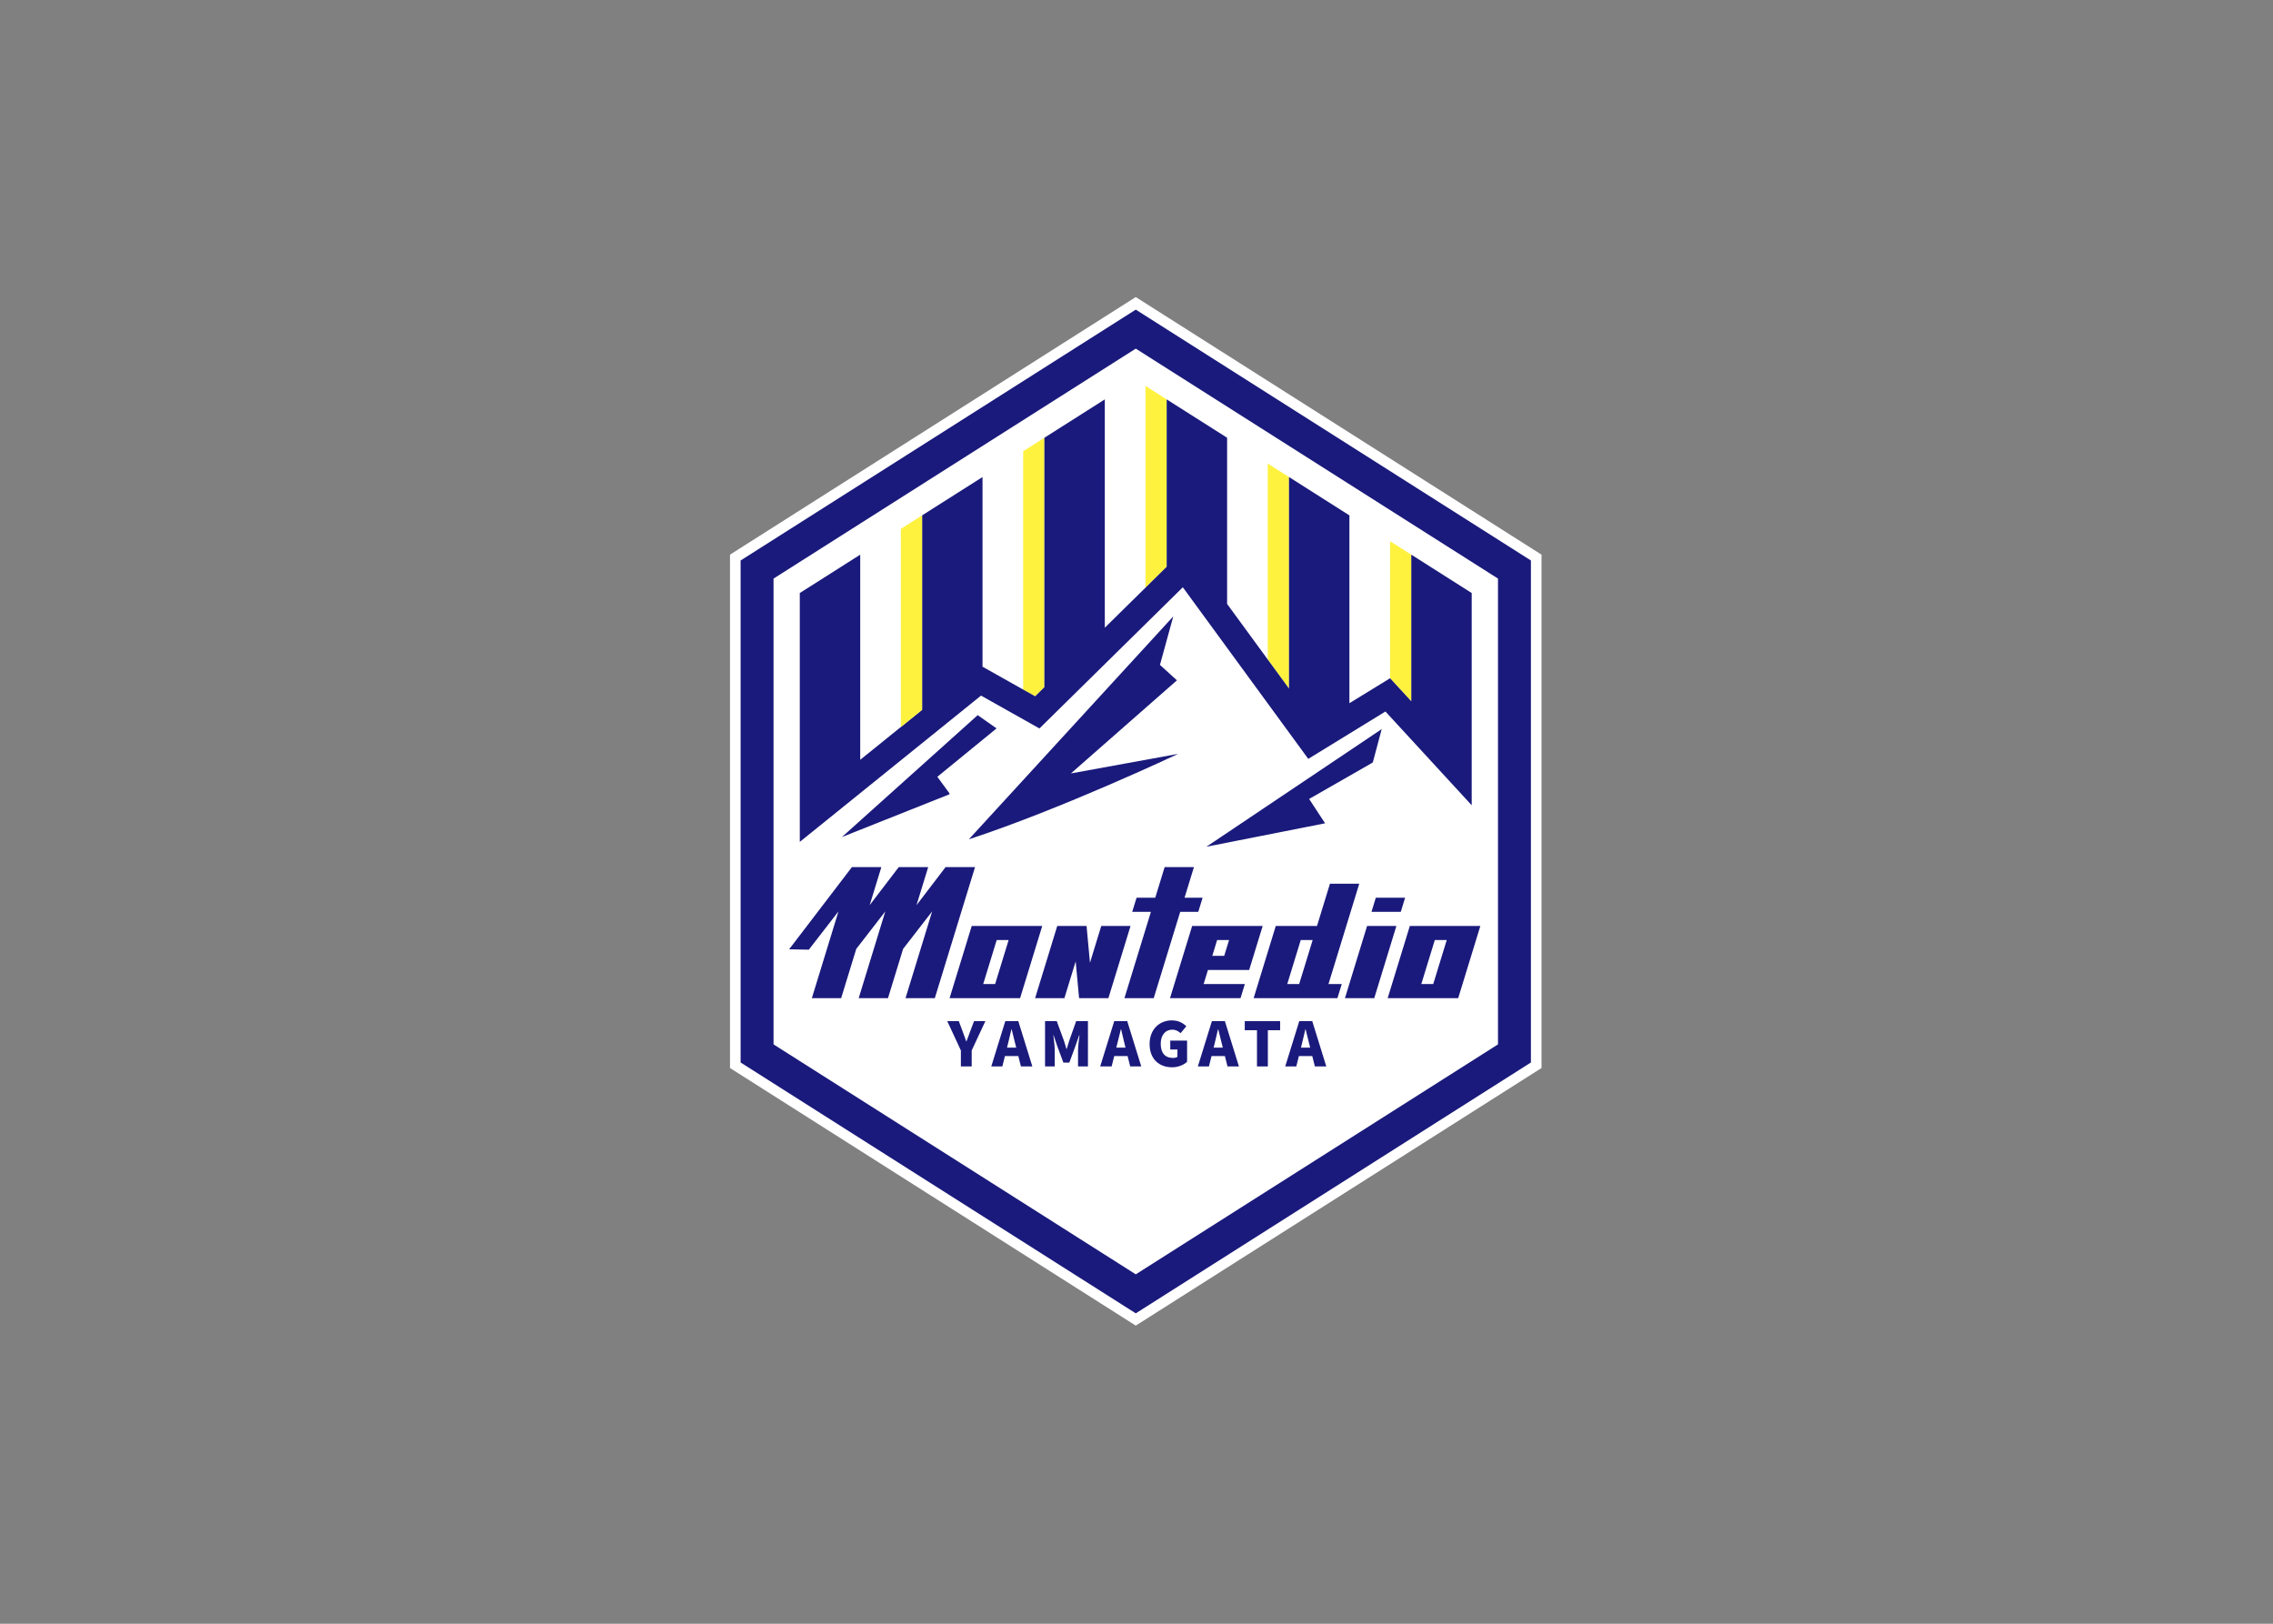 <svg clip-rule="evenodd" fill-rule="evenodd" stroke-linejoin="round" stroke-miterlimit="2" viewBox="0 0 560 400" xmlns="http://www.w3.org/2000/svg"><rect x="0" y="0" width="560" height="400" fill="#808080" stroke="none"/><g fill-rule="nonzero" transform="matrix(.949 0 0 .949 -267.211 -192.608)"><path d="m75 127.579-41.488-26.336v-52.486l41.488-26.336 41.488 26.336v52.486z" fill="#fff" transform="matrix(2.539 0 0 2.539 386 223.143)"/><path d="m576.429 283.332-102.588 65.119v130.31l102.588 65.119 102.585-65.119v-130.31zm94.037 190.731-94.037 59.692-94.038-59.692v-120.913l94.038-59.693 94.037 59.691z" fill="#1a1a7c"/><path d="m540.137 392.163c.076-.085.127-.142.127-.142l-4.873-3.422-35.246 31.643 27.941-11.111s-.015-.09-.032-.246l-3.138-4.283z" fill="#1a1a7c"/><path d="m559.589 403.73 27.526-24.169-4.408-4.003 3.46-12.597-53.07 57.868c24.239-7.945 54.247-22.141 54.247-22.141s-.036-.002-.091-.004z" fill="#1a1a7c"/><path d="m637.754 401.011c.145-.128.229-.202.229-.202l2.294-8.59-45.503 30.535 30.797-6.079-4.133-6.324z" fill="#1a1a7c"/><g transform="matrix(2.539 0 0 2.539 386 223.143)"><path d="m101.003 47.381v14.013l2.171 2.359v-14.994z" fill="#fff23f"/><path d="m88.498 39.443v20.039l2.171 2.968v-21.629z" fill="#fff23f"/><path d="m75.993 31.506v20.628l2.17-2.137v-17.113z" fill="#fff23f"/><path d="m63.488 62.55 1.226.69.945-.93v-25.505l-2.171 1.377z" fill="#fff23f"/><path d="m59.331 60.212 5.383 3.028.945-.93v-25.505l6.177-3.921v23.343l6.327-6.23v-17.113l6.178 3.921v16.991l6.328 8.654v-21.629l6.177 3.922v19.202l4.157-2.551 2.171 2.359v-14.994l6.177 3.922v21.7l-8.821-9.587-7.89 4.843-12.827-17.544-14.66 14.434-5.973-3.359-18.532 14.956v-25.443l6.178-3.922v20.973l6.327-5.106v-19.883l6.178-3.921z" fill="#1a1a7c"/><path d="m50.983 46.12v20.257l2.17-1.751v-19.883z" fill="#fff23f"/><g fill="#1a1a7c"><path d="m57.119 99.447-1.392-2.995h1.181l.385 1.031c.125.348.242.672.373 1.032h.025c.13-.36.255-.684.385-1.032l.386-1.031h1.161l-1.398 2.995v1.634h-1.106z"/><path d="m61.661 96.452h1.33l1.435 4.629h-1.167l-.267-1.062h-1.367l-.267 1.062h-1.131zm.174 2.709h.944l-.099-.391c-.125-.46-.243-1.013-.367-1.485h-.025c-.112.484-.236 1.025-.354 1.485z"/><path d="m75.563 101.081h-1.131l-.267-1.062h-1.366l-.267 1.062h-1.168l1.435-4.629h1.33zm-1.708-2.311c-.118-.46-.243-1.001-.354-1.485h-.025c-.125.472-.242 1.025-.367 1.485l-.1.391h.945z"/><path d="m65.724 96.452h1.199l.734 2.001c.093.267.168.56.255.839h.03c.093-.28.168-.572.255-.839l.708-2.001h1.206v4.629h-1.013v-1.585c0-.459.087-1.149.149-1.602h-.03l-.387 1.106-.621 1.69h-.609l-.627-1.69-.373-1.106h-.025c.056.454.143 1.143.143 1.603v1.585h-.993v-4.63z"/><path d="m76.416 98.795c0-1.541 1.037-2.423 2.274-2.423.677 0 1.162.286 1.479.602l-.584.709c-.23-.205-.473-.36-.858-.36-.683 0-1.174.534-1.174 1.435 0 .92.41 1.454 1.273 1.454.162 0 .336-.044.435-.118v-.745h-.733v-.908h1.721v2.162c-.323.311-.895.566-1.541.566-1.28-.001-2.292-.809-2.292-2.374z"/><path d="m82.785 96.452h1.33l1.435 4.629h-1.168l-.267-1.062h-1.367l-.267 1.062h-1.131zm.174 2.709h.944l-.1-.391c-.124-.46-.242-1.013-.366-1.485h-.025c-.112.484-.236 1.025-.354 1.485z"/><path d="m87.395 97.378h-1.249v-.926h3.616v.926h-1.255v3.703h-1.112z"/><path d="m91.717 96.452h1.33l1.436 4.629h-1.168l-.267-1.062h-1.367l-.267 1.062h-1.131zm.174 2.709h.945l-.1-.391c-.125-.46-.242-1.013-.367-1.485h-.025c-.111.484-.236 1.025-.354 1.485z"/><path d="m63.173 94.102 2.266-7.383h-7.211l-2.265 7.383zm-3.772-1.442 1.38-4.5h1.22l-1.381 4.5z"/><path d="m107.969 94.102 2.266-7.383h-7.211l-2.265 7.383zm-3.772-1.442 1.38-4.5h1.22l-1.381 4.5z"/><path d="m74.468 86.718h-2.995l-1.155 3.764-.349-3.764h-2.996l-2.265 7.384h2.995l1.154-3.758.349 3.758h2.996z"/><path d="m81.392 85.276.443-1.442h-1.847l.961-3.131h-2.996l-.96 3.131h-1.911l-.444 1.442h1.912l-2.708 8.826h2.995l2.709-8.826z"/><path d="m85.712 94.102.443-1.442h-4.215l.442-1.442h4.215l1.381-4.5h-7.211l-2.265 7.384zm-2.392-5.942h1.22l-.496 1.616h-1.219z"/><path d="m97.854 82.397h-2.996l-1.326 4.321h-4.215l-2.265 7.384h8.568l.442-1.443h-1.357zm-6.146 10.263h-1.219l1.381-4.5h1.219z"/><path d="m98.654 86.718-2.264 7.384h2.996l2.264-7.384z"/><path d="m102.541 83.834h-2.996l-.442 1.442h2.996z"/><path d="m44.877 94.102 1.546-5.037 2.968-3.831-2.721 8.868h2.996l1.545-5.037 2.97-3.831-2.722 8.868h2.995l4.113-13.399h-3.012l-2.971 3.89 1.193-3.89h-3.01l-2.973 3.89 1.194-3.89h-3.01l-6.422 8.405 2.016.036 3.03-3.91-2.721 8.868z"/></g></g></g></svg>